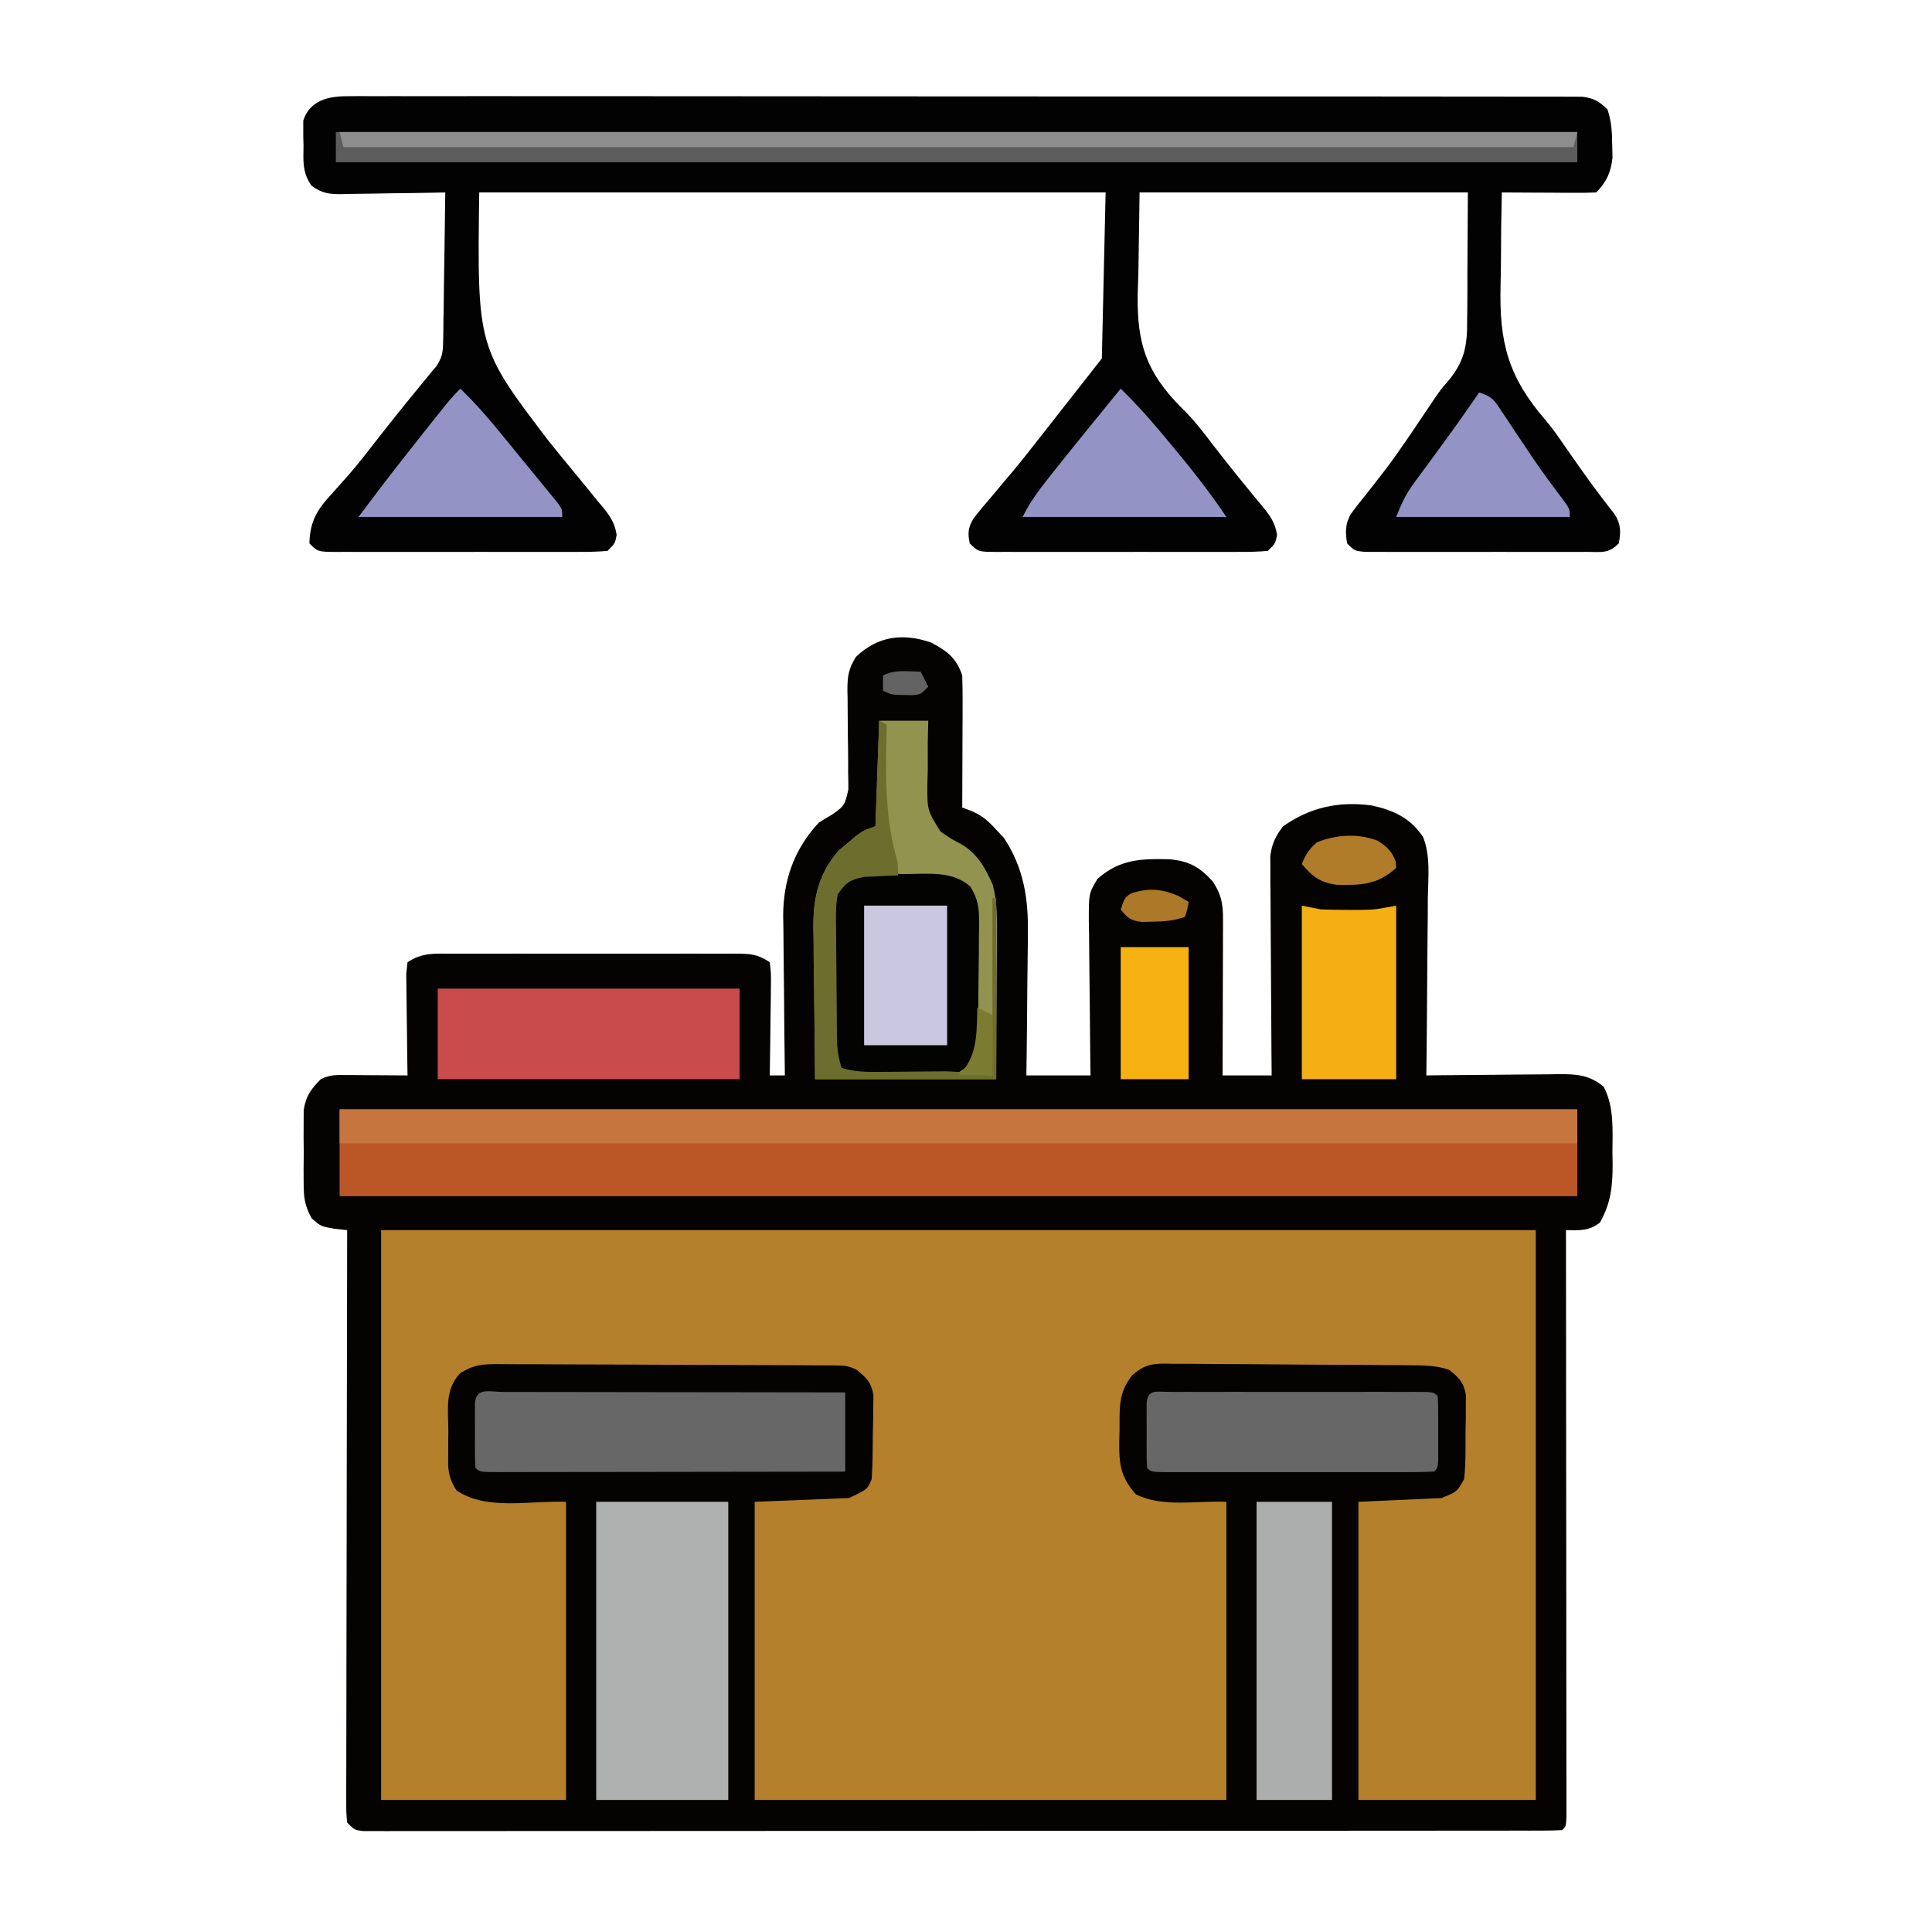 <?xml version="1.0" encoding="UTF-8"?>
<svg version="1.1" xmlns="http://www.w3.org/2000/svg" width="512" height="512">
<path d="M0 0 C4.322 2.283 6.753 4.07 8.312 8.75 C8.397 11.409 8.428 14.041 8.41 16.699 C8.408 17.858 8.408 17.858 8.406 19.04 C8.4 21.506 8.388 23.972 8.375 26.438 C8.37 28.11 8.365 29.783 8.361 31.455 C8.35 35.553 8.333 39.652 8.312 43.75 C9.485 44.19 9.485 44.19 10.681 44.639 C13.685 45.907 15.189 47.284 17.375 49.688 C18.026 50.377 18.677 51.067 19.348 51.777 C24.682 59.848 25.896 68.051 25.703 77.543 C25.697 78.615 25.692 79.687 25.686 80.792 C25.664 84.174 25.614 87.555 25.562 90.938 C25.542 93.248 25.524 95.559 25.508 97.869 C25.464 103.497 25.395 109.123 25.312 114.75 C30.922 114.75 36.532 114.75 42.312 114.75 C42.292 113.292 42.271 111.834 42.249 110.331 C42.177 104.917 42.131 99.504 42.093 94.09 C42.073 91.747 42.045 89.405 42.011 87.062 C41.962 83.694 41.94 80.326 41.922 76.957 C41.901 75.911 41.881 74.865 41.859 73.787 C41.857 66.514 41.857 66.514 44.153 62.663 C50.018 57.467 55.681 57.264 63.281 57.465 C68.456 57.952 71.143 59.486 74.625 63.25 C76.954 66.7 77.437 69.25 77.426 73.313 C77.426 74.234 77.426 75.155 77.426 76.103 C77.421 77.094 77.415 78.085 77.41 79.105 C77.408 80.631 77.408 80.631 77.406 82.187 C77.4 85.437 77.388 88.687 77.375 91.938 C77.37 94.14 77.365 96.342 77.361 98.545 C77.35 103.947 77.333 109.348 77.312 114.75 C81.603 114.75 85.892 114.75 90.312 114.75 C90.289 112.017 90.289 112.017 90.265 109.23 C90.216 103.203 90.182 97.176 90.157 91.149 C90.141 87.496 90.12 83.842 90.086 80.189 C90.054 76.662 90.036 73.135 90.028 69.607 C90.02 67.611 89.996 65.614 89.973 63.617 C89.972 61.786 89.972 61.786 89.972 59.917 C89.962 58.308 89.962 58.308 89.952 56.667 C90.369 53.292 91.293 51.466 93.312 48.75 C100.572 43.669 108.107 42.027 116.887 43.215 C122.594 44.474 127.194 46.557 130.458 51.605 C132.457 56.623 131.787 62.369 131.703 67.68 C131.696 69.039 131.69 70.398 131.686 71.757 C131.671 75.318 131.632 78.878 131.587 82.439 C131.546 86.079 131.528 89.719 131.508 93.359 C131.465 100.49 131.397 107.62 131.312 114.75 C133.182 114.726 133.182 114.726 135.089 114.702 C139.72 114.648 144.351 114.614 148.982 114.585 C150.985 114.57 152.988 114.55 154.991 114.524 C157.873 114.487 160.755 114.47 163.637 114.457 C164.53 114.442 165.423 114.426 166.342 114.41 C171.141 114.409 174.453 114.554 178.312 117.75 C181.13 123.138 180.644 129.252 180.625 135.188 C180.641 136.199 180.657 137.21 180.674 138.252 C180.678 144.195 180.223 148.526 177.312 153.75 C174.36 156.014 171.932 155.804 168.312 155.75 C168.314 156.97 168.314 156.97 168.315 158.215 C168.337 177.977 168.354 197.738 168.364 217.5 C168.369 227.057 168.377 236.613 168.388 246.17 C168.398 254.496 168.404 262.822 168.407 271.149 C168.408 275.56 168.411 279.972 168.418 284.383 C168.425 288.531 168.427 292.678 168.426 296.825 C168.426 298.352 168.428 299.879 168.432 301.405 C168.437 303.481 168.435 305.556 168.433 307.631 C168.434 309.378 168.434 309.378 168.436 311.159 C168.312 313.75 168.312 313.75 167.312 314.75 C165.61 314.849 163.903 314.877 162.197 314.879 C160.524 314.883 160.524 314.883 158.817 314.888 C157.577 314.887 156.336 314.885 155.057 314.884 C153.751 314.886 152.445 314.888 151.099 314.891 C147.457 314.897 143.814 314.897 140.172 314.895 C136.25 314.895 132.329 314.901 128.407 314.905 C120.718 314.914 113.028 314.916 105.339 314.917 C99.091 314.918 92.844 314.92 86.597 314.923 C68.905 314.932 51.213 314.936 33.521 314.935 C32.567 314.935 31.612 314.935 30.628 314.935 C29.194 314.935 29.194 314.935 27.731 314.935 C12.233 314.935 -3.266 314.944 -18.765 314.958 C-34.66 314.973 -50.555 314.98 -66.449 314.979 C-75.381 314.979 -84.312 314.981 -93.244 314.992 C-100.847 315.001 -108.451 315.003 -116.054 314.997 C-119.937 314.993 -123.82 314.993 -127.702 315.002 C-131.903 315.011 -136.104 315.005 -140.305 314.997 C-141.544 315.002 -142.782 315.008 -144.059 315.013 C-145.177 315.008 -146.295 315.004 -147.447 314.999 C-148.417 314.999 -149.388 314.999 -150.388 315 C-152.688 314.75 -152.688 314.75 -154.688 312.75 C-154.934 310.052 -154.934 310.052 -154.928 306.549 C-154.93 305.906 -154.931 305.264 -154.933 304.601 C-154.936 302.438 -154.925 300.274 -154.915 298.111 C-154.914 296.564 -154.914 295.017 -154.915 293.47 C-154.916 289.261 -154.904 285.053 -154.89 280.844 C-154.878 276.449 -154.877 272.055 -154.874 267.66 C-154.868 259.333 -154.852 251.007 -154.832 242.681 C-154.809 233.203 -154.798 223.726 -154.788 214.248 C-154.767 194.749 -154.732 175.249 -154.688 155.75 C-156.346 155.569 -156.346 155.569 -158.037 155.384 C-161.688 154.75 -161.688 154.75 -164.092 152.604 C-166.005 149.182 -166.204 147.001 -166.219 143.094 C-166.224 141.824 -166.229 140.554 -166.234 139.246 C-166.211 137.268 -166.211 137.268 -166.188 135.25 C-166.203 133.931 -166.218 132.613 -166.234 131.254 C-166.229 129.984 -166.224 128.714 -166.219 127.406 C-166.214 126.249 -166.21 125.092 -166.205 123.9 C-165.585 120.125 -164.332 118.464 -161.688 115.75 C-159.235 114.524 -157.637 114.636 -154.898 114.652 C-153.957 114.656 -153.016 114.659 -152.047 114.662 C-151.062 114.67 -150.077 114.679 -149.062 114.688 C-148.07 114.692 -147.077 114.697 -146.055 114.701 C-143.599 114.713 -141.143 114.729 -138.688 114.75 C-138.703 113.852 -138.719 112.953 -138.735 112.028 C-138.786 108.699 -138.824 105.371 -138.852 102.042 C-138.867 100.601 -138.888 99.16 -138.914 97.718 C-138.95 95.648 -138.967 93.578 -138.98 91.508 C-138.996 90.261 -139.012 89.015 -139.028 87.731 C-138.916 86.747 -138.803 85.764 -138.688 84.75 C-134.818 82.171 -131.619 82.469 -127.133 82.491 C-126.259 82.488 -125.386 82.484 -124.486 82.481 C-121.595 82.472 -118.704 82.478 -115.812 82.484 C-113.806 82.483 -111.8 82.481 -109.793 82.479 C-105.587 82.476 -101.38 82.48 -97.174 82.489 C-91.777 82.501 -86.379 82.494 -80.982 82.482 C-76.839 82.475 -72.695 82.477 -68.552 82.482 C-66.561 82.484 -64.571 82.482 -62.581 82.477 C-59.801 82.472 -57.022 82.48 -54.242 82.491 C-53.416 82.487 -52.59 82.483 -51.739 82.479 C-47.866 82.508 -45.986 82.551 -42.688 84.75 C-42.347 87.731 -42.347 87.731 -42.395 91.508 C-42.399 92.171 -42.403 92.834 -42.407 93.517 C-42.424 95.637 -42.462 97.756 -42.5 99.875 C-42.515 101.311 -42.529 102.747 -42.541 104.184 C-42.574 107.706 -42.626 111.228 -42.688 114.75 C-41.367 114.75 -40.047 114.75 -38.688 114.75 C-38.696 114.131 -38.705 113.512 -38.714 112.874 C-38.803 106.401 -38.863 99.928 -38.907 93.455 C-38.927 91.043 -38.955 88.631 -38.989 86.219 C-39.038 82.741 -39.061 79.263 -39.078 75.785 C-39.099 74.716 -39.119 73.647 -39.141 72.545 C-39.143 63.074 -36.239 54.771 -29.688 47.75 C-28.497 46.993 -27.289 46.263 -26.067 45.559 C-22.918 43.356 -22.741 42.996 -21.865 38.957 C-21.851 37.492 -21.873 36.027 -21.926 34.562 C-21.923 33.782 -21.92 33.002 -21.917 32.198 C-21.912 29.714 -21.953 27.234 -22 24.75 C-22.032 22.267 -22.053 19.785 -22.051 17.302 C-22.051 15.76 -22.071 14.218 -22.114 12.677 C-22.128 9.041 -21.82 6.961 -19.872 3.852 C-14.07 -1.731 -7.414 -2.513 0 0 Z " fill="#050301" transform="translate(246.688,170.25)"/>
<path d="M0 0 C100.98 0 201.96 0 306 0 C306 49.83 306 99.66 306 151 C290.49 151 274.98 151 259 151 C259 124.93 259 98.86 259 72 C266.26 71.67 273.52 71.34 281 71 C285.124 69.351 285.124 69.351 287 66 C287.467 61.869 287.37 57.717 287.375 53.562 C287.399 52.417 287.424 51.272 287.449 50.092 C287.453 48.99 287.457 47.889 287.461 46.754 C287.469 45.747 287.477 44.739 287.486 43.701 C286.87 40.275 285.7 39.13 283 37 C279.468 35.823 276.256 35.829 272.579 35.807 C271.825 35.799 271.072 35.791 270.296 35.782 C267.804 35.758 265.312 35.741 262.82 35.727 C261.543 35.719 261.543 35.719 260.24 35.71 C255.734 35.684 251.229 35.664 246.723 35.65 C242.994 35.637 239.266 35.609 235.538 35.568 C231.034 35.519 226.531 35.494 222.028 35.487 C220.313 35.48 218.597 35.465 216.882 35.441 C214.481 35.409 212.082 35.409 209.68 35.417 C208.974 35.4 208.267 35.384 207.539 35.367 C203.655 35.416 202.119 35.902 199.082 38.411 C195.219 43.213 195.748 47.274 195.688 53.25 C195.658 54.192 195.629 55.135 195.6 56.105 C195.545 62.066 196.012 65.472 200 70 C207.18 73.59 215.981 71.635 224 72 C224 98.07 224 124.14 224 151 C182.75 151 141.5 151 99 151 C99 124.93 99 98.86 99 72 C111.375 71.505 111.375 71.505 124 71 C128.885 68.677 128.885 68.677 130 66 C130.297 61.881 130.278 57.753 130.312 53.625 C130.342 52.475 130.371 51.325 130.4 50.141 C130.409 49.035 130.417 47.929 130.426 46.789 C130.44 45.775 130.455 44.762 130.47 43.717 C129.877 40.291 128.663 39.158 126 37 C123.74 35.87 122.505 35.868 119.997 35.853 C118.741 35.842 118.741 35.842 117.461 35.831 C116.541 35.828 115.621 35.826 114.673 35.823 C113.705 35.816 112.737 35.81 111.74 35.803 C108.529 35.783 105.317 35.772 102.105 35.762 C101.01 35.758 99.915 35.754 98.787 35.749 C92.991 35.728 87.195 35.714 81.399 35.705 C75.407 35.694 69.415 35.659 63.422 35.62 C58.82 35.594 54.217 35.585 49.615 35.582 C47.405 35.577 45.196 35.565 42.987 35.547 C39.896 35.522 36.806 35.523 33.716 35.53 C32.802 35.517 31.888 35.504 30.946 35.491 C26.763 35.526 24.576 35.64 20.955 37.904 C16.757 42.404 17.816 47.514 17.812 53.375 C17.794 54.957 17.794 54.957 17.775 56.57 C17.773 57.586 17.772 58.602 17.77 59.648 C17.763 61.043 17.763 61.043 17.757 62.466 C18.016 65.171 18.517 66.736 20 69 C28.086 74.391 39.289 71.626 49 72 C49 98.07 49 124.14 49 151 C32.83 151 16.66 151 0 151 C0 101.17 0 51.34 0 0 Z " fill="#B5802B" transform="translate(101,326)"/>
<path d="M0 0 C1.178 -0.01 2.356 -0.02 3.569 -0.03 C4.859 -0.02 6.15 -0.011 7.479 -0.001 C8.866 -0.005 10.254 -0.01 11.641 -0.017 C15.453 -0.032 19.265 -0.022 23.077 -0.008 C27.188 0.003 31.299 -0.008 35.41 -0.018 C43.463 -0.031 51.516 -0.024 59.57 -0.009 C68.944 0.008 78.318 0.005 87.692 0.001 C104.415 -0.005 121.138 0.009 137.861 0.034 C154.096 0.058 170.331 0.065 186.567 0.055 C204.238 0.043 221.909 0.041 239.58 0.056 C241.464 0.057 243.347 0.059 245.231 0.06 C246.157 0.061 247.084 0.062 248.039 0.062 C254.577 0.067 261.115 0.065 267.653 0.061 C275.617 0.056 283.581 0.062 291.545 0.082 C295.61 0.092 299.676 0.097 303.741 0.089 C307.46 0.082 311.178 0.089 314.897 0.107 C316.885 0.113 318.873 0.104 320.861 0.095 C322.624 0.107 322.624 0.107 324.423 0.12 C325.439 0.121 326.456 0.122 327.503 0.123 C330.582 0.562 331.937 1.342 334.148 3.501 C335.25 6.804 335.351 9.399 335.398 12.876 C335.424 13.997 335.45 15.119 335.477 16.274 C335.087 20.105 333.89 22.759 331.148 25.501 C329.295 25.588 327.438 25.608 325.582 25.598 C324.457 25.595 323.333 25.592 322.174 25.588 C320.99 25.58 319.806 25.572 318.586 25.563 C317.398 25.559 316.21 25.554 314.986 25.549 C312.04 25.538 309.094 25.521 306.148 25.501 C305.993 31.599 305.919 37.692 305.917 43.793 C305.905 45.859 305.872 47.926 305.816 49.992 C305.426 65.149 307.732 74.27 317.714 85.817 C319.551 87.972 321.148 90.255 322.734 92.598 C323.21 93.274 323.686 93.95 324.176 94.647 C325.099 95.959 326.02 97.271 326.941 98.585 C329.849 102.714 332.849 106.74 335.985 110.7 C337.716 113.379 337.735 115.421 337.148 118.501 C334.352 121.297 332.628 120.754 328.711 120.759 C328.051 120.763 327.39 120.766 326.71 120.77 C324.523 120.779 322.336 120.773 320.148 120.766 C318.632 120.768 317.115 120.769 315.598 120.772 C312.417 120.775 309.236 120.771 306.055 120.761 C301.972 120.75 297.89 120.756 293.807 120.768 C290.675 120.776 287.542 120.773 284.409 120.768 C282.903 120.767 281.398 120.769 279.892 120.773 C277.79 120.778 275.688 120.771 273.586 120.759 C272.388 120.758 271.191 120.756 269.957 120.755 C267.148 120.501 267.148 120.501 265.148 118.501 C264.658 115.578 264.619 113.465 266.072 110.819 C267.429 108.925 268.862 107.118 270.336 105.313 C271.44 103.906 272.54 102.496 273.637 101.083 C274.213 100.342 274.788 99.602 275.381 98.839 C278.981 94.076 282.275 89.1 285.606 84.148 C286.113 83.398 286.619 82.648 287.141 81.876 C287.796 80.897 287.796 80.897 288.464 79.899 C290.148 77.501 290.148 77.501 291.644 75.813 C296.302 70.325 297.024 66.182 296.953 59.094 C296.974 57.809 296.974 57.809 296.994 56.498 C297.036 53.332 297.027 50.166 297.023 47.001 C297.065 39.906 297.106 32.811 297.148 25.501 C268.438 25.501 239.728 25.501 210.148 25.501 C209.994 35.896 209.994 35.896 209.836 46.501 C209.77 48.652 209.704 50.803 209.636 53.02 C209.534 65.647 211.955 72.997 220.802 82.113 C221.361 82.669 221.921 83.224 222.497 83.797 C225.165 86.549 227.456 89.578 229.773 92.626 C232.566 96.223 235.38 99.795 238.277 103.309 C238.789 103.937 239.301 104.566 239.828 105.213 C240.808 106.415 241.797 107.61 242.797 108.796 C244.816 111.291 246.083 113.072 246.574 116.278 C246.148 118.501 246.148 118.501 244.148 120.501 C241.69 120.699 239.344 120.773 236.885 120.759 C235.763 120.765 235.763 120.765 234.618 120.77 C232.138 120.779 229.659 120.773 227.18 120.766 C225.461 120.768 223.742 120.769 222.024 120.772 C218.419 120.775 214.814 120.771 211.21 120.761 C206.582 120.75 201.955 120.756 197.328 120.768 C193.778 120.776 190.228 120.773 186.678 120.768 C184.972 120.767 183.265 120.769 181.559 120.773 C179.177 120.778 176.795 120.771 174.412 120.759 C173.348 120.765 173.348 120.765 172.262 120.772 C167.377 120.729 167.377 120.729 165.148 118.501 C164.541 115.812 164.729 114.172 166.198 111.821 C167.728 109.846 169.326 107.952 170.961 106.063 C172.164 104.63 173.366 103.197 174.566 101.762 C175.172 101.046 175.777 100.33 176.4 99.592 C178.925 96.572 181.354 93.481 183.773 90.376 C189.221 83.408 194.685 76.455 200.148 69.501 C200.478 54.981 200.808 40.461 201.148 25.501 C146.368 25.501 91.588 25.501 35.148 25.501 C34.597 66.521 34.597 66.521 53.648 91.501 C54.736 92.84 55.823 94.18 56.91 95.52 C59.065 98.176 61.237 100.816 63.418 103.45 C64.433 104.695 65.447 105.942 66.461 107.188 C66.935 107.752 67.41 108.316 67.898 108.897 C69.883 111.362 71.089 113.11 71.566 116.27 C71.148 118.501 71.148 118.501 69.148 120.501 C66.69 120.699 64.344 120.773 61.885 120.759 C60.763 120.765 60.763 120.765 59.618 120.77 C57.138 120.779 54.659 120.773 52.18 120.766 C50.461 120.768 48.742 120.769 47.024 120.772 C43.419 120.775 39.814 120.771 36.21 120.761 C31.582 120.75 26.955 120.756 22.328 120.768 C18.778 120.776 15.228 120.773 11.678 120.768 C9.972 120.767 8.265 120.769 6.559 120.773 C4.177 120.778 1.795 120.771 -0.588 120.759 C-1.298 120.763 -2.007 120.767 -2.738 120.772 C-7.623 120.729 -7.623 120.729 -9.852 118.501 C-9.726 112.703 -7.808 109.541 -3.977 105.438 C-2.969 104.306 -1.964 103.172 -0.961 102.036 C-0.445 101.456 0.072 100.876 0.604 100.278 C3.106 97.399 5.438 94.392 7.773 91.376 C11.864 86.119 16.029 80.939 20.273 75.805 C20.892 75.045 21.511 74.284 22.148 73.501 C22.673 72.886 23.198 72.271 23.739 71.637 C25.354 69.189 25.539 67.91 25.581 65.007 C25.601 64.127 25.62 63.246 25.641 62.339 C25.647 61.397 25.654 60.455 25.66 59.485 C25.678 58.514 25.696 57.543 25.715 56.543 C25.769 53.445 25.803 50.348 25.836 47.251 C25.869 45.149 25.904 43.047 25.94 40.946 C26.024 35.798 26.091 30.649 26.148 25.501 C25.17 25.522 24.191 25.542 23.183 25.564 C19.545 25.637 15.907 25.682 12.269 25.72 C10.696 25.74 9.122 25.768 7.549 25.802 C5.285 25.851 3.022 25.874 0.758 25.891 C0.057 25.912 -0.645 25.932 -1.367 25.954 C-4.72 25.955 -6.55 25.72 -9.292 23.724 C-11.765 20.198 -11.474 17.187 -11.414 13.001 C-11.438 12.241 -11.462 11.482 -11.486 10.7 C-11.483 9.596 -11.483 9.596 -11.48 8.469 C-11.481 7.804 -11.482 7.138 -11.483 6.452 C-9.779 1.185 -4.98 0.001 0 0 Z " fill="#020203" transform="translate(91.852,25.499)"/>
<path d="M0 0 C108.24 0 216.48 0 328 0 C328 7.59 328 15.18 328 23 C219.76 23 111.52 23 0 23 C0 15.41 0 7.82 0 0 Z " fill="#BB5727" transform="translate(90,294)"/>
<path d="M0 0 C4.29 0 8.58 0 13 0 C12.956 1.868 12.912 3.736 12.867 5.66 C12.867 8.128 12.87 10.595 12.875 13.062 C12.839 14.292 12.803 15.521 12.766 16.787 C12.717 23.676 12.717 23.676 16.196 29.308 C18.826 31.175 18.826 31.175 21.559 32.611 C25.996 35.136 28.072 38.896 30.113 43.522 C31.358 48.404 31.246 53.068 31.195 58.086 C31.193 59.023 31.191 59.961 31.189 60.927 C31.179 64.41 31.151 67.892 31.125 71.375 C31.084 79.171 31.043 86.968 31 95 C15.16 95 -0.68 95 -17 95 C-17.082 87.101 -17.165 79.201 -17.25 71.062 C-17.305 67.348 -17.305 67.348 -17.36 63.559 C-17.372 61.572 -17.382 59.585 -17.391 57.598 C-17.411 56.586 -17.432 55.574 -17.453 54.531 C-17.456 46.678 -15.978 40.427 -10.746 34.406 C-9.984 33.777 -9.222 33.148 -8.438 32.5 C-7.673 31.85 -6.909 31.201 -6.121 30.531 C-4 29 -4 29 -1 28 C-0.67 18.76 -0.34 9.52 0 0 Z " fill="#030302" transform="translate(233,191)"/>
<path d="M0 0 C108.24 0 216.48 0 328 0 C328 2.97 328 5.94 328 9 C219.76 9 111.52 9 0 9 C0 6.03 0 3.06 0 0 Z " fill="#C7753F" transform="translate(90,294)"/>
<path d="M0 0 C11.55 0 23.1 0 35 0 C35 26.07 35 52.14 35 79 C23.45 79 11.9 79 0 79 C0 52.93 0 26.86 0 0 Z " fill="#AFB0B0" transform="translate(158,398)"/>
<path d="M0 0 C108.57 0 217.14 0 329 0 C329 2.64 329 5.28 329 8 C220.43 8 111.86 8 0 8 C0 5.36 0 2.72 0 0 Z " fill="#5D5D5D" transform="translate(89,35)"/>
<path d="M0 0 C1.355 0.005 1.355 0.005 2.738 0.011 C3.684 0.011 4.63 0.011 5.605 0.01 C8.749 0.011 11.892 0.019 15.036 0.027 C17.21 0.029 19.383 0.03 21.556 0.031 C27.289 0.035 33.021 0.045 38.754 0.056 C44.599 0.066 50.443 0.071 56.288 0.076 C67.765 0.086 79.243 0.104 90.72 0.124 C90.72 7.054 90.72 13.984 90.72 21.124 C78.09 21.147 65.46 21.165 52.83 21.176 C46.966 21.181 41.102 21.189 35.238 21.2 C29.584 21.211 23.93 21.217 18.276 21.219 C16.114 21.221 13.952 21.225 11.79 21.23 C8.772 21.237 5.755 21.238 2.738 21.238 C1.834 21.242 0.931 21.245 0 21.249 C-6.166 21.238 -6.166 21.238 -7.28 20.124 C-7.379 18.721 -7.411 17.313 -7.413 15.906 C-7.414 15.056 -7.416 14.207 -7.417 13.331 C-7.413 12.438 -7.409 11.545 -7.405 10.624 C-7.409 9.731 -7.413 8.838 -7.417 7.917 C-7.416 7.068 -7.414 6.218 -7.413 5.343 C-7.412 4.559 -7.411 3.774 -7.41 2.966 C-7.109 -1.317 -3.467 0.006 0 0 Z " fill="#676767" transform="translate(133.28,368.876)"/>
<path d="M0 0 C26.4 0 52.8 0 80 0 C80 7.92 80 15.84 80 24 C53.6 24 27.2 24 0 24 C0 16.08 0 8.16 0 0 Z " fill="#CA4B4B" transform="translate(116,262)"/>
<path d="M0 0 C1.044 0.003 1.044 0.003 2.11 0.006 C2.84 0.004 3.57 0.003 4.322 0.001 C6.747 -0.004 9.171 -0.001 11.596 0.003 C13.274 0.002 14.951 0.001 16.629 -0 C20.15 -0.002 23.67 0 27.191 0.005 C31.714 0.011 36.237 0.008 40.76 0.002 C44.226 -0.002 47.692 -0.001 51.158 0.002 C52.826 0.002 54.494 0.002 56.162 -0.001 C58.49 -0.003 60.817 0.001 63.145 0.006 C63.841 0.004 64.537 0.002 65.254 0 C70.013 0.021 70.013 0.021 71.127 1.136 C71.226 2.539 71.258 3.947 71.26 5.354 C71.261 6.204 71.262 7.053 71.264 7.928 C71.26 8.822 71.256 9.715 71.252 10.636 C71.256 11.529 71.26 12.422 71.264 13.343 C71.263 14.192 71.261 15.042 71.26 15.917 C71.259 16.701 71.258 17.486 71.256 18.294 C71.127 20.136 71.127 20.136 70.127 21.136 C67.79 21.236 65.482 21.272 63.145 21.265 C62.415 21.267 61.685 21.268 60.932 21.27 C58.508 21.275 56.083 21.272 53.658 21.268 C51.981 21.269 50.303 21.27 48.625 21.271 C45.105 21.273 41.584 21.271 38.063 21.266 C33.54 21.26 29.017 21.263 24.494 21.269 C21.028 21.273 17.562 21.272 14.097 21.269 C12.428 21.269 10.76 21.27 9.092 21.272 C6.764 21.274 4.437 21.271 2.11 21.265 C1.413 21.267 0.717 21.269 0 21.271 C-4.759 21.25 -4.759 21.25 -5.873 20.136 C-5.972 18.732 -6.004 17.324 -6.006 15.917 C-6.007 15.067 -6.008 14.218 -6.01 13.343 C-6.006 12.449 -6.002 11.556 -5.998 10.636 C-6.002 9.742 -6.006 8.849 -6.01 7.928 C-6.008 7.079 -6.007 6.23 -6.006 5.354 C-6.005 4.57 -6.003 3.785 -6.002 2.977 C-5.734 -0.839 -3.239 0.014 0 0 Z " fill="#676767" transform="translate(309.873,368.864)"/>
<path d="M0 0 C6.6 0 13.2 0 20 0 C20 26.07 20 52.14 20 79 C13.4 79 6.8 79 0 79 C0 52.93 0 26.86 0 0 Z " fill="#ACADAD" transform="translate(333,398)"/>
<path d="M0 0 C4.29 0 8.58 0 13 0 C12.956 1.868 12.912 3.736 12.867 5.66 C12.867 8.128 12.87 10.595 12.875 13.062 C12.839 14.292 12.803 15.521 12.766 16.787 C12.717 23.676 12.717 23.676 16.196 29.308 C18.826 31.175 18.826 31.175 21.559 32.611 C25.996 35.136 28.072 38.896 30.113 43.522 C31.358 48.404 31.246 53.068 31.195 58.086 C31.193 59.023 31.191 59.961 31.189 60.927 C31.179 64.41 31.151 67.892 31.125 71.375 C31.084 79.171 31.043 86.968 31 95 C15.16 95 -0.68 95 -17 95 C-17.082 87.101 -17.165 79.201 -17.25 71.062 C-17.305 67.348 -17.305 67.348 -17.36 63.559 C-17.372 61.572 -17.382 59.585 -17.391 57.598 C-17.411 56.586 -17.432 55.574 -17.453 54.531 C-17.456 46.678 -15.978 40.427 -10.746 34.406 C-9.984 33.777 -9.222 33.148 -8.438 32.5 C-7.673 31.85 -6.909 31.201 -6.121 30.531 C-4 29 -4 29 -1 28 C-0.67 18.76 -0.34 9.52 0 0 Z M-12 46 C-12.681 49.191 -12.631 52.283 -12.559 55.535 C-12.556 56.451 -12.554 57.367 -12.552 58.31 C-12.542 60.241 -12.52 62.171 -12.487 64.102 C-12.438 67.056 -12.426 70.008 -12.42 72.963 C-12.406 74.841 -12.39 76.719 -12.371 78.598 C-12.366 79.48 -12.36 80.362 -12.355 81.271 C-12.339 82.096 -12.323 82.92 -12.306 83.77 C-12.296 84.492 -12.285 85.214 -12.274 85.958 C-11.955 88.336 -11.233 89.95 -10 92 C-5.151 95.394 1.282 94.369 6.938 94.375 C8.118 94.399 9.298 94.424 10.514 94.449 C11.653 94.453 12.791 94.457 13.965 94.461 C15.002 94.469 16.04 94.477 17.109 94.486 C20.722 93.879 22.383 92.51 25 90 C26.697 86.607 26.207 82.746 26.238 79.012 C26.246 78.116 26.254 77.221 26.263 76.299 C26.277 74.401 26.287 72.504 26.295 70.607 C26.312 67.709 26.356 64.813 26.4 61.916 C26.411 60.073 26.419 58.23 26.426 56.387 C26.443 55.522 26.461 54.657 26.479 53.766 C26.464 49.687 26.324 47.533 24.161 43.976 C19.284 39.517 12.358 40.699 6.125 40.625 C4.94 40.588 3.756 40.55 2.535 40.512 C1.392 40.5 0.248 40.489 -0.93 40.477 C-1.974 40.457 -3.018 40.437 -4.093 40.417 C-8.223 41.246 -9.582 42.563 -12 46 Z " fill="#939350" transform="translate(233,191)"/>
<path d="M0 0 C108.24 0 216.48 0 328 0 C327.67 1.32 327.34 2.64 327 4 C219.42 4 111.84 4 1 4 C0.67 2.68 0.34 1.36 0 0 Z " fill="#8D8D8D" transform="translate(90,35)"/>
<path d="M0 0 C2.475 0.495 2.475 0.495 5 1 C7.311 1.092 9.625 1.13 11.938 1.125 C13.714 1.129 13.714 1.129 15.527 1.133 C19.442 1.056 19.442 1.056 25 0 C25 15.18 25 30.36 25 46 C16.75 46 8.5 46 0 46 C0 30.82 0 15.64 0 0 Z " fill="#F3AF13" transform="translate(345,240)"/>
<path d="M0 0 C4.298 4.12 8.055 8.574 11.812 13.188 C12.427 13.939 13.041 14.691 13.674 15.465 C14.893 16.958 16.111 18.452 17.328 19.947 C18.776 21.725 20.232 23.497 21.691 25.266 C22.412 26.147 23.133 27.029 23.875 27.938 C24.491 28.689 25.107 29.441 25.742 30.215 C27 32 27 32 27 34 C9.18 34 -8.64 34 -27 34 C-23.268 29.025 -19.534 24.072 -15.688 19.188 C-14.987 18.297 -14.987 18.297 -14.272 17.388 C-2.633 2.633 -2.633 2.633 0 0 Z " fill="#9493C6" transform="translate(122,103)"/>
<path d="M0 0 C3.653 3.561 7.036 7.275 10.312 11.188 C10.789 11.754 11.265 12.321 11.756 12.905 C17.492 19.749 23.041 26.562 28 34 C10.18 34 -7.64 34 -26 34 C-24.083 30.166 -21.841 27.068 -19.188 23.75 C-18.713 23.152 -18.239 22.553 -17.751 21.937 C-11.898 14.573 -5.951 7.285 0 0 Z " fill="#9493C6" transform="translate(297,103)"/>
<path d="M0 0 C7.26 0 14.52 0 22 0 C22 12.21 22 24.42 22 37 C14.74 37 7.48 37 0 37 C0 24.79 0 12.58 0 0 Z " fill="#CAC7E1" transform="translate(229,240)"/>
<path d="M0 0 C3.48 1.16 3.887 1.9 5.855 4.867 C6.392 5.666 6.929 6.464 7.482 7.287 C8.045 8.141 8.608 8.995 9.188 9.875 C10.35 11.612 11.514 13.347 12.68 15.082 C13.245 15.926 13.811 16.77 14.394 17.639 C17.047 21.538 19.862 25.306 22.707 29.066 C24 31 24 31 24 33 C8.82 33 -6.36 33 -22 33 C-20.503 29.257 -19.488 27.02 -17.207 23.926 C-16.662 23.18 -16.117 22.434 -15.555 21.666 C-14.98 20.889 -14.405 20.113 -13.812 19.312 C-12.637 17.707 -11.463 16.102 -10.289 14.496 C-9.723 13.725 -9.158 12.954 -8.575 12.16 C-5.652 8.152 -2.82 4.081 0 0 Z " fill="#9493C6" transform="translate(392,104)"/>
<path d="M0 0 C5.94 0 11.88 0 18 0 C18 11.55 18 23.1 18 35 C12.06 35 6.12 35 0 35 C0 23.45 0 11.9 0 0 Z " fill="#F6B113" transform="translate(297,251)"/>
<path d="M0 0 C0.66 0.33 1.32 0.66 2 1 C1.984 1.623 1.969 2.247 1.952 2.889 C1.709 14.039 1.486 24.603 4.344 35.453 C5 38 5 38 5 41 C4.18 41.026 3.36 41.052 2.516 41.078 C0.899 41.163 0.899 41.163 -0.75 41.25 C-1.817 41.296 -2.885 41.343 -3.984 41.391 C-7.773 42.156 -8.741 42.864 -11 46 C-11.567 49.148 -11.489 52.247 -11.426 55.438 C-11.422 56.355 -11.419 57.272 -11.416 58.217 C-11.405 60.153 -11.385 62.09 -11.357 64.026 C-11.313 66.989 -11.295 69.951 -11.283 72.914 C-11.27 74.797 -11.255 76.68 -11.238 78.562 C-11.231 79.448 -11.224 80.334 -11.216 81.246 C-11.203 82.074 -11.19 82.901 -11.177 83.754 C-11.167 84.479 -11.157 85.204 -11.147 85.951 C-10.995 88.067 -10.575 89.962 -10 92 C-6.613 93.033 -3.551 93.101 -0.02 93.062 C1.145 93.055 2.31 93.047 3.51 93.039 C5.942 93.013 8.374 92.987 10.807 92.961 C12.563 92.949 12.563 92.949 14.355 92.938 C15.943 92.92 15.943 92.92 17.563 92.902 C21.723 93.021 25.864 93.54 30 94 C30 78.49 30 62.98 30 47 C30.33 47 30.66 47 31 47 C31 62.84 31 78.68 31 95 C15.16 95 -0.68 95 -17 95 C-17.082 87.101 -17.165 79.201 -17.25 71.062 C-17.305 67.348 -17.305 67.348 -17.36 63.559 C-17.372 61.572 -17.382 59.585 -17.391 57.598 C-17.411 56.586 -17.432 55.574 -17.453 54.531 C-17.456 46.678 -15.978 40.427 -10.746 34.406 C-9.984 33.777 -9.222 33.148 -8.438 32.5 C-7.673 31.85 -6.909 31.201 -6.121 30.531 C-4 29 -4 29 -1 28 C-0.67 18.76 -0.34 9.52 0 0 Z " fill="#6D6D2D" transform="translate(233,191)"/>
<path d="M0 0 C2.447 1.499 3.819 2.804 4.863 5.488 C4.905 6.066 4.946 6.643 4.988 7.238 C0.087 11.719 -4.407 11.882 -10.93 11.711 C-15.365 11.031 -17.1 9.566 -20.012 6.238 C-19.061 3.731 -18.074 2.294 -16.074 0.488 C-11.015 -1.577 -5.186 -1.964 0 0 Z " fill="#B07C2A" transform="translate(365.012,222.762)"/>
<path d="M0 0 C0.846 0.495 1.691 0.99 2.562 1.5 C2.25 3.438 2.25 3.438 1.562 5.5 C-1.487 6.516 -3.741 6.698 -6.938 6.75 C-7.897 6.776 -8.856 6.802 -9.844 6.828 C-12.802 6.454 -13.639 5.809 -15.438 3.5 C-14.438 0.5 -14.438 0.5 -12.812 -0.688 C-8.137 -2.287 -4.495 -1.961 0 0 Z " fill="#AC7929" transform="translate(312.438,237.5)"/>
<path d="M0 0 C1.32 0.66 2.64 1.32 4 2 C4 7.28 4 12.56 4 18 C1.03 18 -1.94 18 -5 18 C-4.361 17.258 -3.721 16.515 -3.062 15.75 C0.128 11.082 -0.177 5.473 0 0 Z " fill="#7B7B31" transform="translate(259,267)"/>
<path d="M0 0 C0.66 1.32 1.32 2.64 2 4 C0 6 0 6 -1.875 6.23 C-2.927 6.209 -2.927 6.209 -4 6.188 C-4.701 6.181 -5.402 6.175 -6.125 6.168 C-8 6 -8 6 -10 5 C-10 3.68 -10 2.36 -10 1 C-6.785 -0.607 -3.564 -0.057 0 0 Z " fill="#636363" transform="translate(244,178)"/>
</svg>
